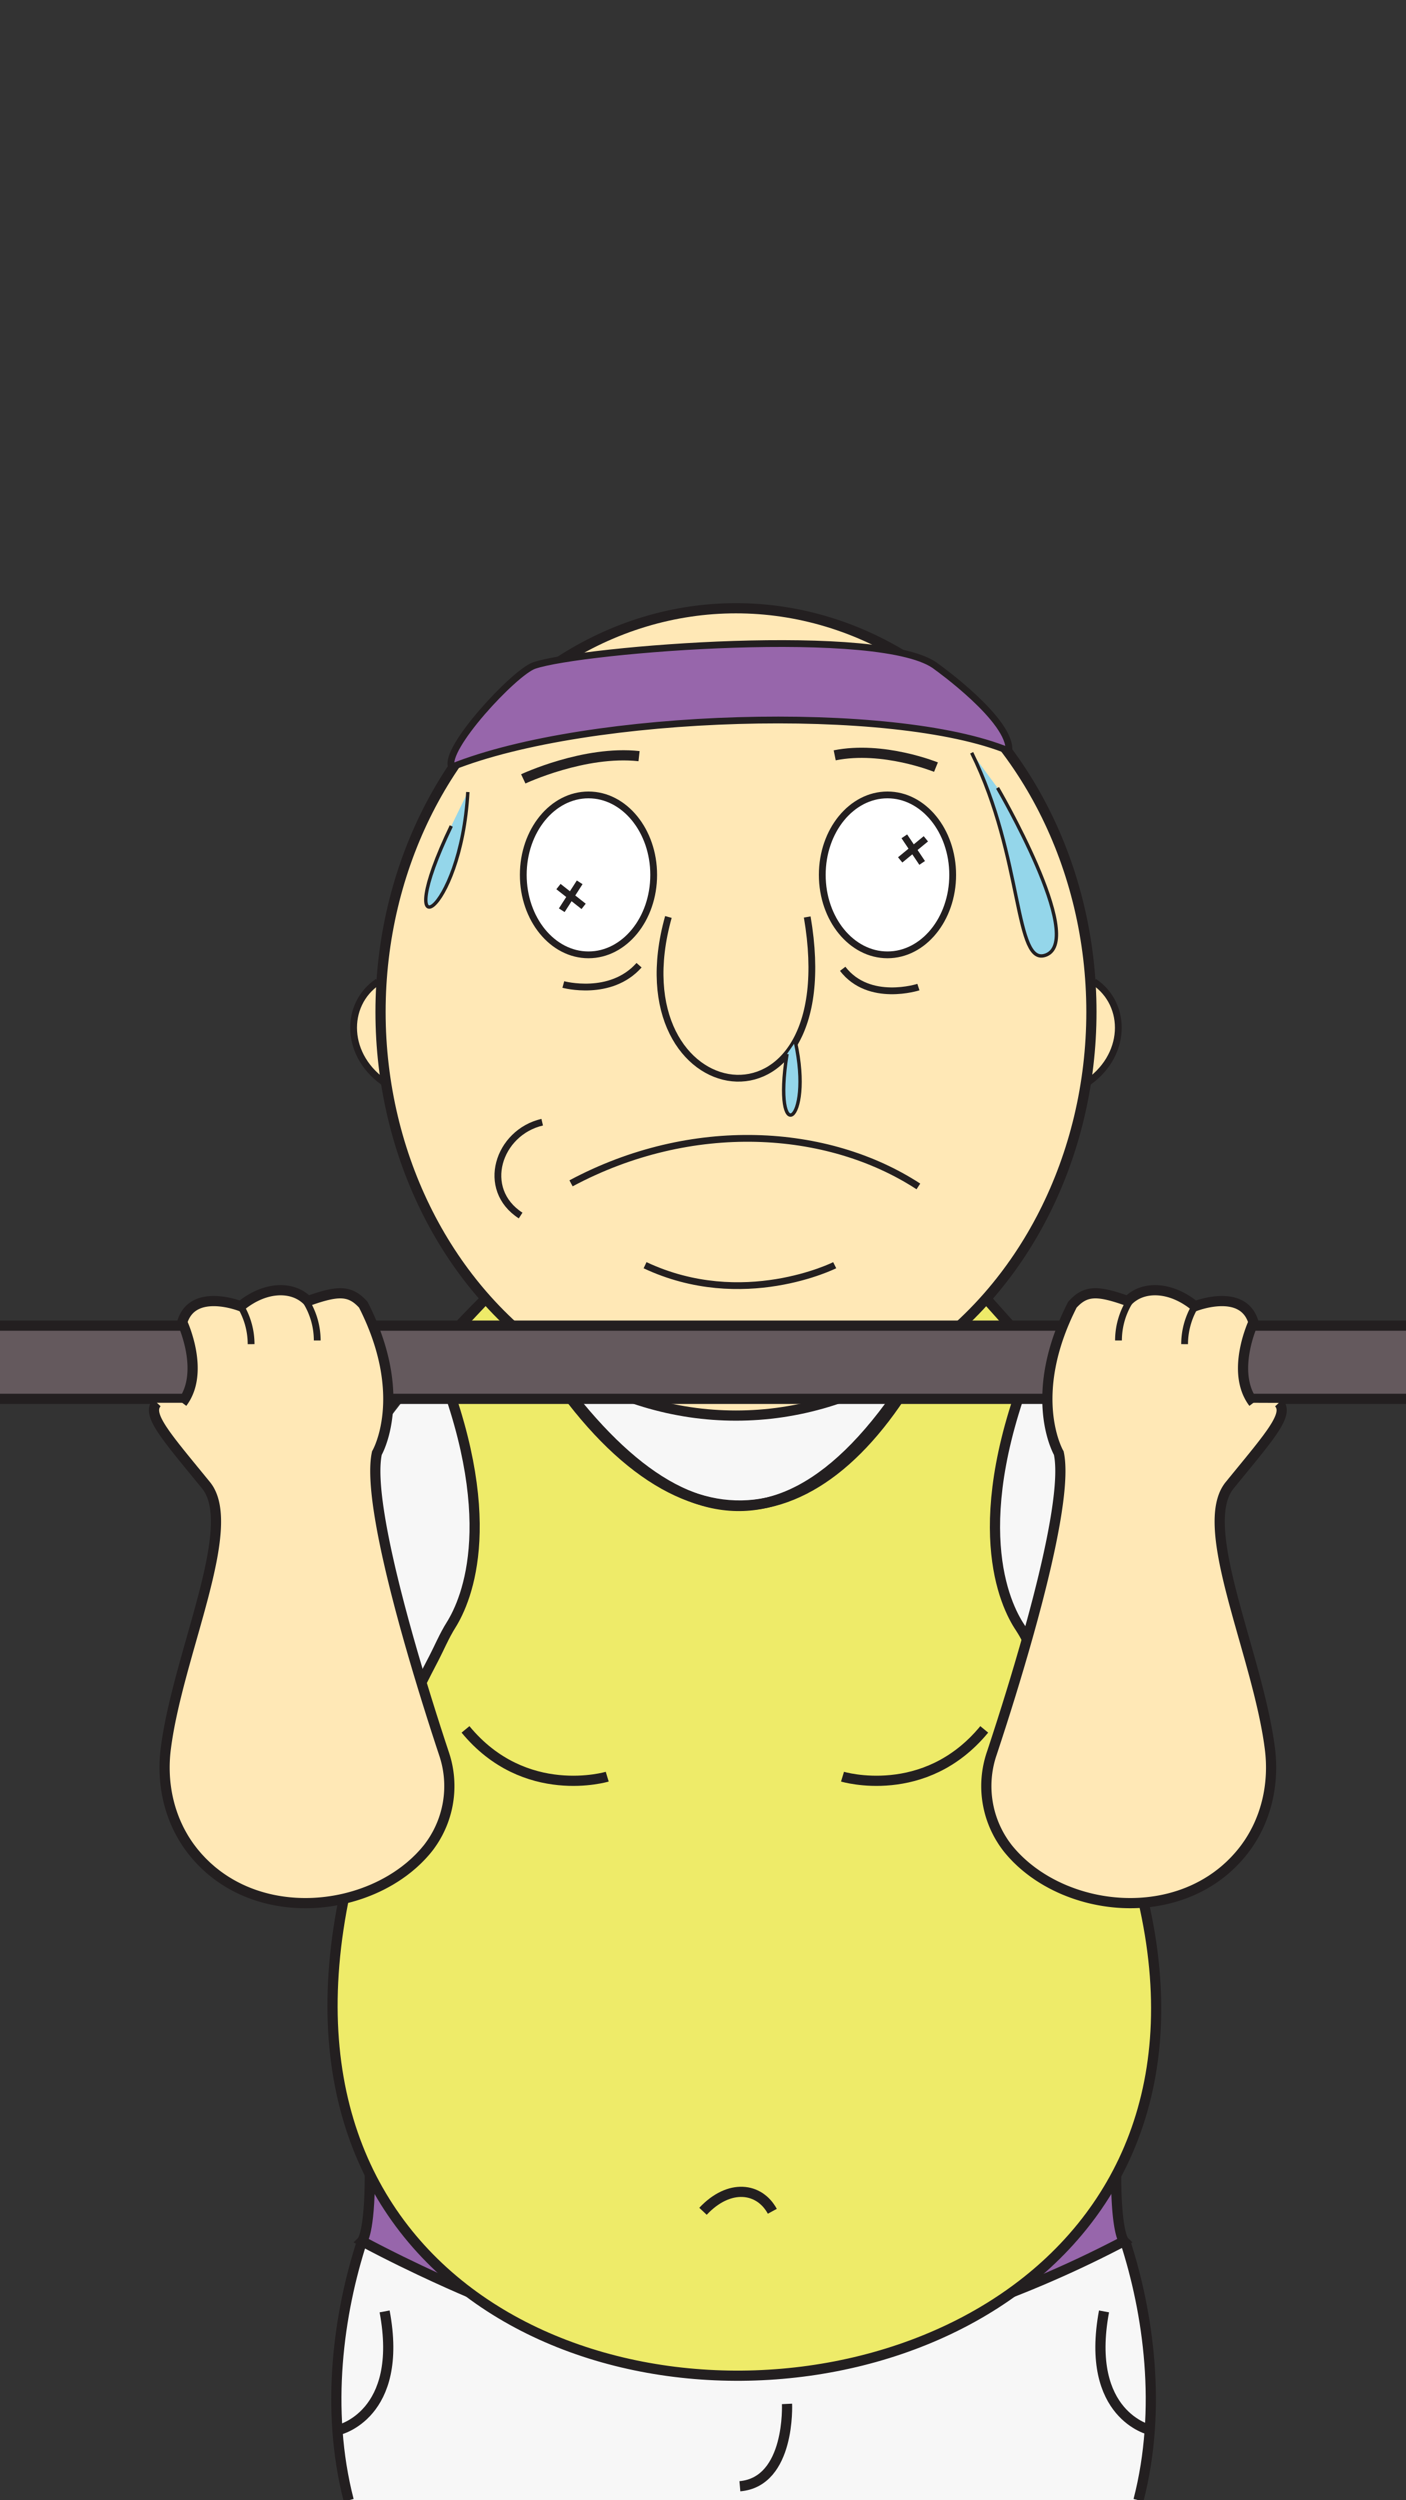<svg xmlns="http://www.w3.org/2000/svg" xmlns:xlink="http://www.w3.org/1999/xlink" viewBox="0 0 414 736"><rect x="0" y="0" width="414" height="736" fill="#333333" stroke="none"/><defs><style>.cls-1,.cls-10,.cls-4{fill:none;}.cls-2{clip-path:url(#clip-path);}.cls-3{fill:#f7f7f7;}.cls-10,.cls-11,.cls-12,.cls-13,.cls-4,.cls-6,.cls-7,.cls-8,.cls-9{stroke:#231f20;stroke-miterlimit:10;}.cls-13,.cls-4,.cls-6,.cls-8{stroke-width:3px;}.cls-12,.cls-5{fill:#9766ab;}.cls-6{fill:#eeeb69;}.cls-7,.cls-8{fill:#ffe8b6;}.cls-10,.cls-12,.cls-7,.cls-9{stroke-width:2px;}.cls-9{fill:#fff;}.cls-11{fill:#94d6ea;}.cls-13{fill:#64595d;}</style><clipPath id="clip-path"><rect class="cls-1" y="129.51" width="414" height="606.49"/></clipPath></defs><title>EatBad</title><g id="bad_food" data-name="bad food"><g class="cls-2"><path class="cls-3" d="M79.57,493.48c18.88-96,118.92-149,118.92-149,91.34,25.59,106.32,53.88,106.32,53.88,34.94,39,50.42,88,49.35,95.14-12.4,1.25-28.71,10.5-35.08,18.72s-.22,13-.22,13l10.88,134.77c11.15,24.92,8.35,73.65,5.5,76.06s-232.56,0-232.56,0c-13.07-45.14,14.67-103.71,14.67-103.71l-1.58-119C100.53,500.93,91.07,491.83,79.57,493.48Z"/><path class="cls-4" d="M143,382.27C77.08,447.5,79.58,500.65,79.58,500.65"/><path class="cls-4" d="M353.09,500.65s2.5-53.15-63.44-118.38"/><path class="cls-4" d="M79.57,493.48c21.11,1.78,37.76,21.59,37.76,21.59"/><path class="cls-4" d="M354.16,493.48c-21.11,1.78-37.76,21.59-37.76,21.59"/><polyline class="cls-5" points="286.81 678.36 328.25 626 329.74 659.94"/><polyline class="cls-5" points="149.92 678.36 108.48 626 106.99 659.94"/><path class="cls-6" d="M304.82,398.34c-20.7,49.83-8.92,74.09-4.42,80.79,1.58,2.36,2.71,5,4.21,7.39,170.35,272.62-330.51,294-177.06,2,1.77-3.38,3.22-6.92,5.25-10.15,4.77-7.61,15.13-31.89-4.89-80.07L143,382.27h0l13.91,13.16c41.59,62.72,83.85,71.45,127.36-20l20.52,22.95"/><path class="cls-4" d="M137.07,509.08C154.57,530.32,178.8,523,178.8,523"/><path class="cls-4" d="M289.81,509.08C272.32,530.32,248.08,523,248.08,523"/><path class="cls-4" d="M207,650.94c7.74-8.24,16.61-7,20.41,0"/><path class="cls-4" d="M108.9,640.11c0,17.34-2.3,19.62-2.3,19.62,15.91,8.52,31.34,15,31.34,15"/><path class="cls-4" d="M106.6,659.73C99.74,680.84,95.7,709,102.67,736"/><path class="cls-4" d="M328.65,640.11c0,17.34,2.3,19.62,2.3,19.62a328.73,328.73,0,0,1-32.85,15"/><path class="cls-4" d="M331.3,659.73c6.87,21.11,10.9,49.3,3.93,76.27"/><path class="cls-4" d="M113.25,680.41C119,711,99.67,715.32,99.67,715.32"/><path class="cls-4" d="M325.08,680.41c-5.7,30.63,13.58,34.91,13.58,34.91"/><path class="cls-4" d="M231.74,707.64s1.07,22.93-13.88,24.24"/><path class="cls-4" d="M272.63,398.34c-30.51,57.46-75.46,63.08-115.69-2.9"/><path class="cls-7" d="M111.25,289c-10,6.73-9.83,22.18,2.69,30.21"/><path class="cls-7" d="M322.16,289c10,6.73,9.83,22.18-2.69,30.21"/><g id="eat_face" data-name="eat face"><ellipse class="cls-8" cx="216.71" cy="297.88" rx="104.66" ry="118.83"/><ellipse class="cls-9" cx="173.28" cy="257.54" rx="19.2" ry="23.54"/><ellipse class="cls-9" cx="261.32" cy="257.54" rx="19.2" ry="23.54"/><path class="cls-10" d="M188.17,284.13c-8.42,9.47-22.3,5.68-22.3,5.68"/><path class="cls-10" d="M248.13,285.19c7.78,10.1,22.3,5.38,22.3,5.38"/><path class="cls-4" d="M188.17,222.59c-16.05-1.78-34.09,6.69-34.09,6.69"/><path class="cls-4" d="M245.78,222.35c14.21-2.88,29.82,3.47,29.82,3.47"/><path class="cls-10" d="M189.94,372.44c28.79,13.54,55.84,0,55.84,0"/><path class="cls-7" d="M196.81,269.93c-16.1,57.6,52.65,68.75,40.88,0"/><path class="cls-11" d="M132.88,243.15c-18.55,38.64,2.9,26.77,4.87-10"/><path class="cls-11" d="M286.11,221.6c15.33,31,12.49,63.43,22,59.48,11.55-4.8-14.38-49.16-14.38-49.16"/><path class="cls-12" d="M133,225.82c-2.69-5.2,18.46-27.91,24.29-29.91,14-4.78,103.38-12,118.6.44,0,0,22.07,15.77,21.17,24.72C263.08,207,173.28,209.68,133,225.82Z"/><path class="cls-10" d="M168.14,348.34c35.55-19,75.49-16.54,102.28.91"/><path class="cls-7" d="M153.3,357.82c-12-7.76-6.64-24.45,6.35-27.48"/><line class="cls-10" x1="170.69" y1="259.73" x2="165.41" y2="267.95"/><line class="cls-10" x1="164.44" y1="260.98" x2="171.85" y2="266.81"/><line class="cls-10" x1="272.62" y1="246.92" x2="265.06" y2="253.13"/><line class="cls-10" x1="266.28" y1="246.19" x2="271.53" y2="254.02"/><path class="cls-11" d="M234.2,306.69c5.36,24.38-6.9,31.39-2.46,3.57"/></g><g id="bar_forearm" data-name="bar + forearm"><rect class="cls-13" x="-19.33" y="390.23" width="443.4" height="21.55"/><g id="left_forearm" data-name="left forearm"><path class="cls-8" d="M53.66,412.94c6.88-9.07,0-23.7,0-23.7,3.06-10.32,17.2-4.73,17.2-4.73,7.31-6,15.48-6,19.78-1.51,9-3.22,12.47-3.22,16.34,1.08,13.76,27,4,43.66,4,43.66-3.46,15.93,13.13,68.52,19.73,88.41a29.69,29.69,0,0,1-4.77,28c-15.45,19.15-51.25,23.26-69.09.92-6.84-8.57-9.45-19.7-8-30.56,3.6-27.78,21.74-65.11,11.81-77.29C49,422.91,43,416.34,46.2,412.94"/><path class="cls-7" d="M70.87,384.51a22,22,0,0,1,3.07,11.17"/><path class="cls-7" d="M90.34,383.42a22,22,0,0,1,3.07,11.17"/></g><g id="right_forearm" data-name="right forearm"><path class="cls-8" d="M369.08,412.94c-6.88-9.07,0-23.7,0-23.7-3.06-10.32-17.2-4.73-17.2-4.73-7.31-6-15.48-6-19.78-1.51-9-3.22-12.47-3.22-16.34,1.08-13.76,27-4,43.66-4,43.66,3.46,15.93-13.13,68.52-19.73,88.41a29.69,29.69,0,0,0,4.77,28c15.45,19.15,51.25,23.26,69.09.92,6.84-8.57,9.45-19.7,8-30.56-3.6-27.78-21.74-65.11-11.81-77.29,11.63-14.28,17.65-20.85,14.47-24.25"/><path class="cls-7" d="M351.88,384.51a22,22,0,0,0-3.07,11.17"/><path class="cls-7" d="M332.41,383.42a22,22,0,0,0-3.07,11.17"/></g></g></g></g></svg>